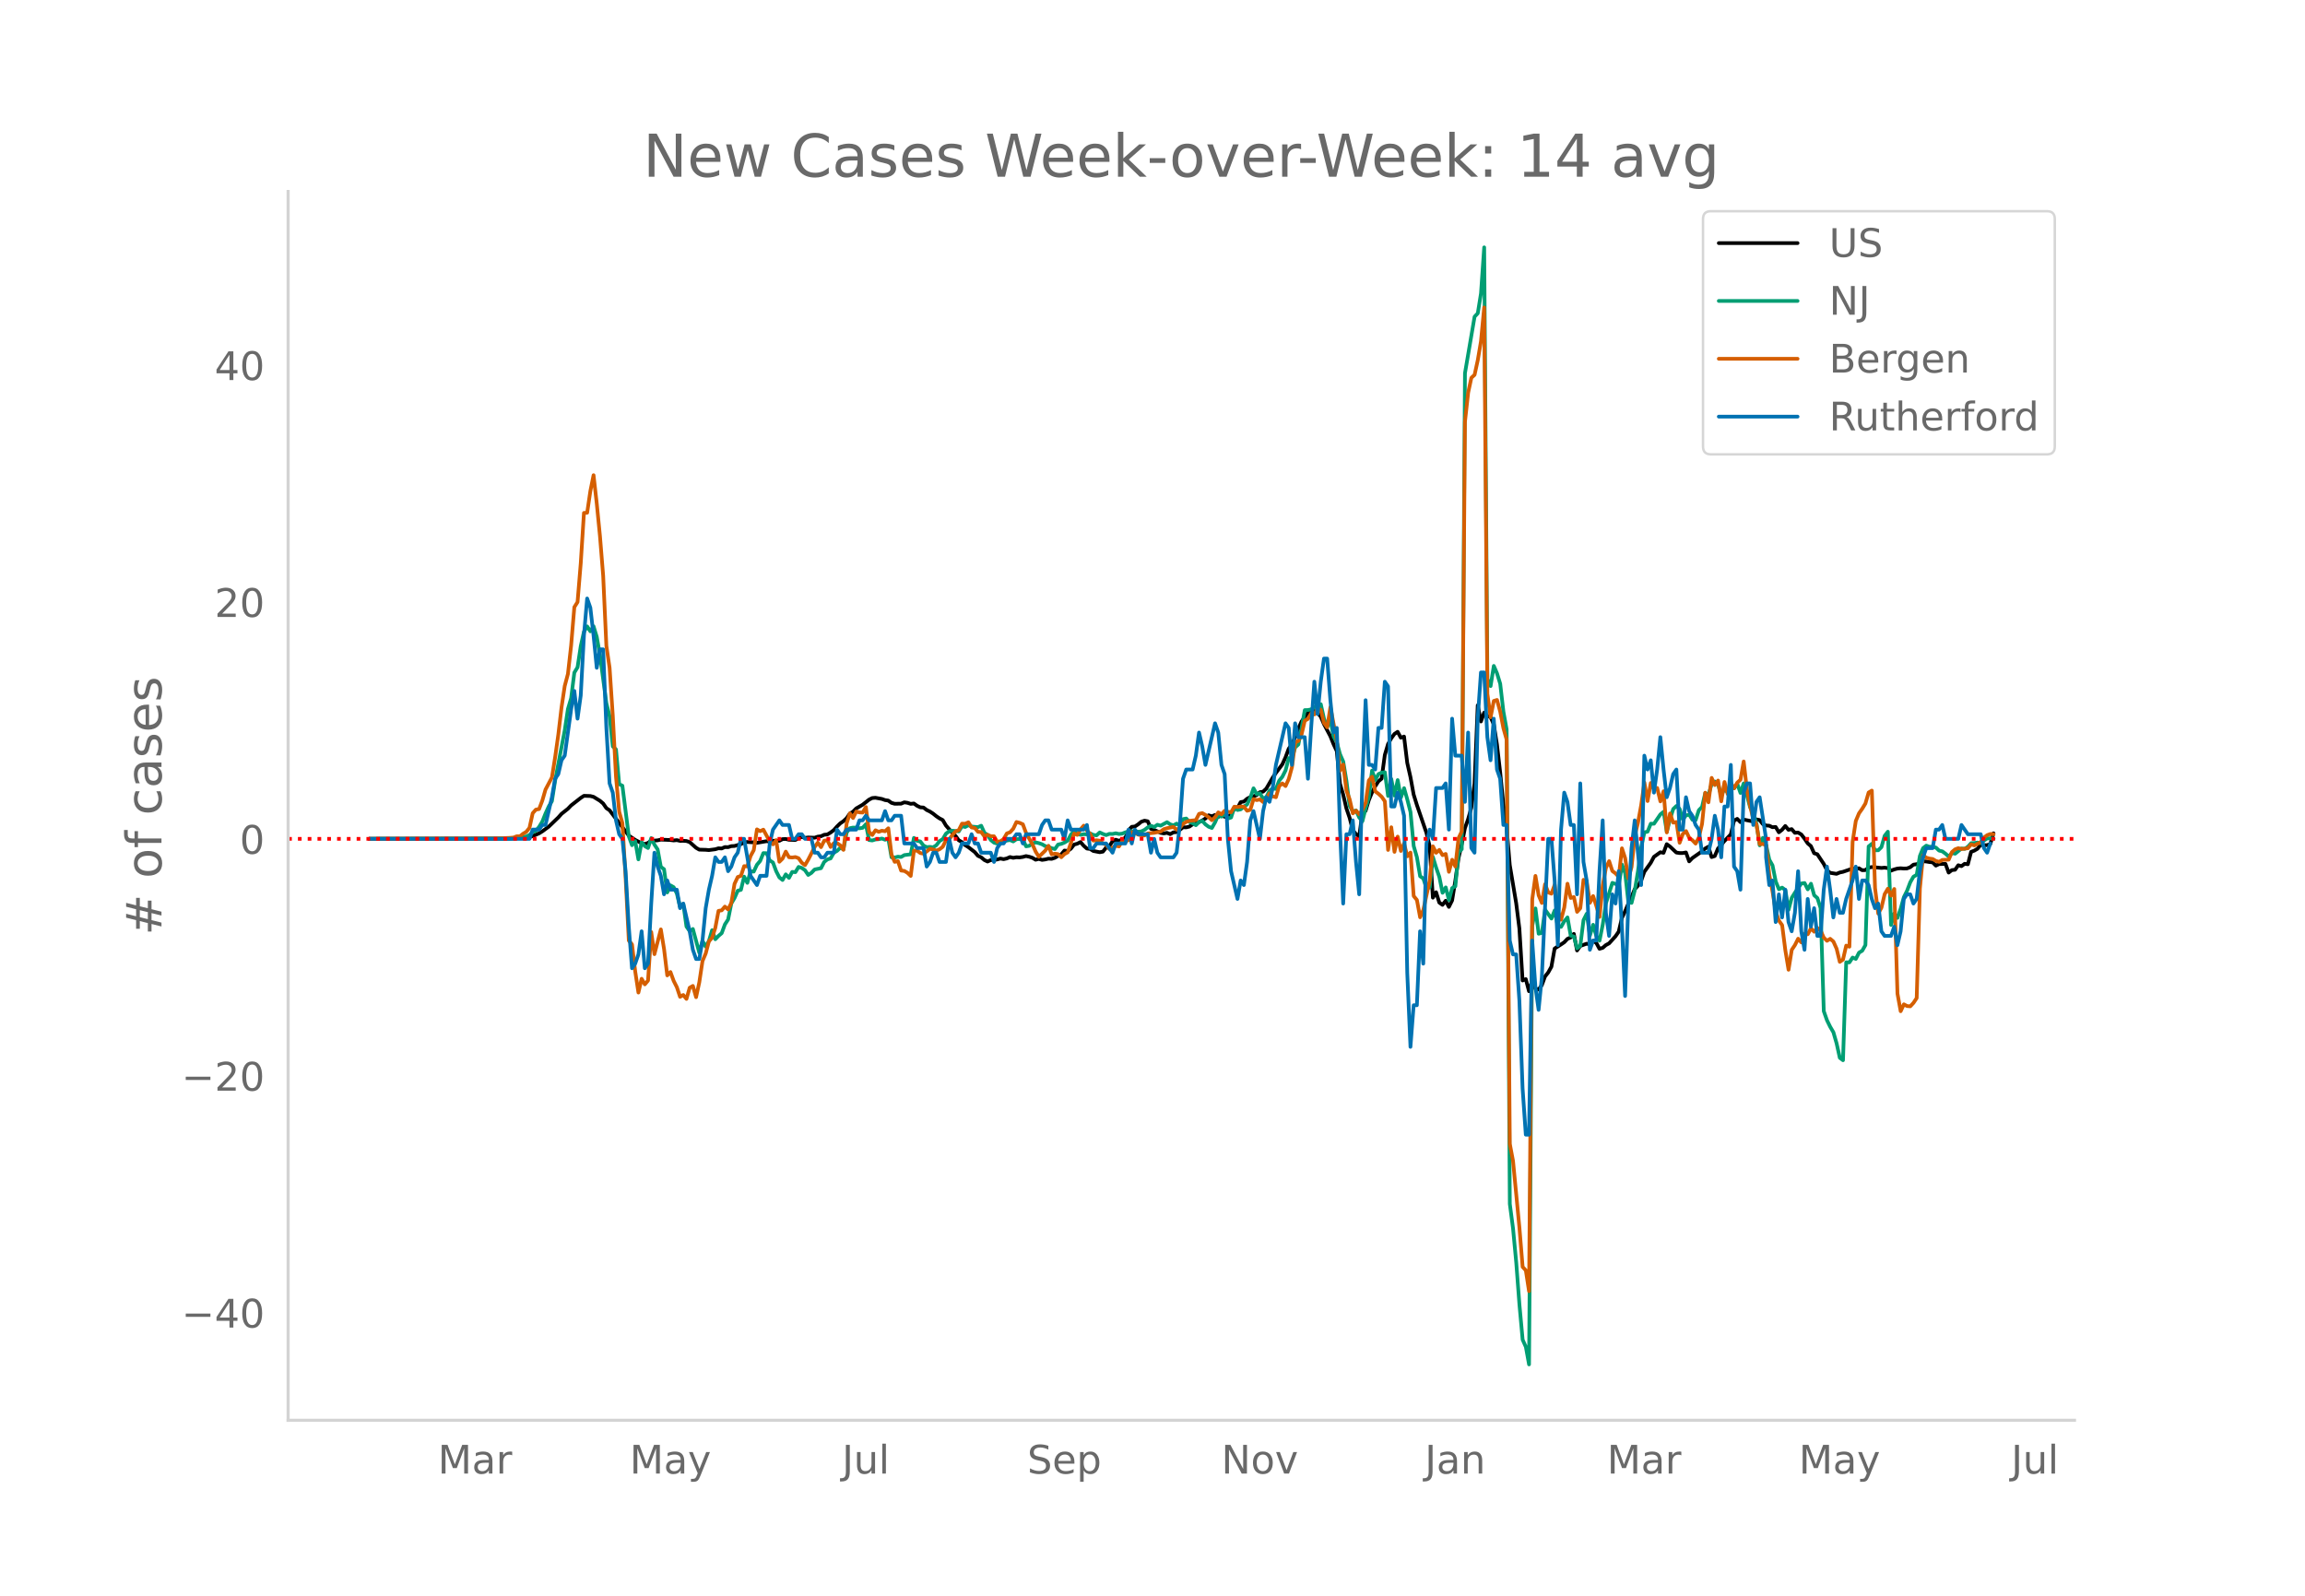 <svg height="864" viewBox="0 0 936 648" width="1248" xmlns="http://www.w3.org/2000/svg" xmlns:xlink="http://www.w3.org/1999/xlink"><defs><style>*{stroke-linecap:butt;stroke-linejoin:round}</style></defs><g id="figure_1"><path d="M0 648h936V0H0z" style="fill:#fff" id="patch_1"/><g id="axes_1"><path d="M117 576.72h725.4V77.76H117z" style="fill:none" id="patch_2"/><path clip-path="url(#p50972ffd96)" d="m149.973 340.626 55.93-.113 6.503-.276 1.301-.116 1.3-.228 1.301-.374 2.602-1.121 1.3-.81 2.602-1.898 3.902-3.75 1.3-1.465 2.602-2.065 1.3-1.355 3.903-3.046 1.3-.857 2.602.086 1.3.335 2.602 1.599 1.3 1.105 1.301 1.876 1.301.885 7.804 10.268 2.602 1.75 2.601 1.372 1.3.295 1.302-.427 1.3-.983 1.301.014 1.3-.1 1.301-.291 3.902.17 1.301.17 1.3-.128 1.302.3 1.3-.025 1.301.089 1.3.423 2.602 2.32 1.3.756 2.602.073 1.3.113 2.602-.341 1.301-.39 1.3.074 1.301-.57 1.301.04 1.3-.416 1.301-.068 2.602-.743 1.3-.716 1.301-.169 2.602.172 1.3.178 3.902-.67 1.301.147 1.3-.337 2.602.037 1.3-.69 1.302-.054 1.3.317 2.602.091 1.3-.752 1.301-.504 1.3.415 1.302-.176 2.6.102 1.302-.438 1.3-.164 1.301-.602 1.3-.123 1.301-.793 1.301-.97 1.3-1.47 1.302-1.272 1.3-.887 1.3-1.207 1.302-1.874 1.3-.78 1.301-1.32 2.601-1.505 2.602-2.063 1.3-.658 1.301-.106 2.602.473 1.3.469 1.301.194 1.3.92 1.301.378 2.602-.037 1.3-.546 1.301.19 1.3.428 1.302-.147 1.3.934 1.301.626 1.3.083 1.301.994 1.301.63 1.3.846 1.302 1.048 1.3.887 1.3.668 1.302 2.209 2.601 2.997 1.3 1.24 1.301 1.764 1.301.747 1.3 1.222 1.301.826 2.602 2.016 1.3 1.514 1.301.602 1.301 1.102 1.3.62 1.301-.602 1.301-.041 1.3-.207 1.301-.367 1.301.25 1.3-.288 1.302-.57 1.3.305 1.301-.214 1.3.058 1.301-.188 1.301-.356 1.3.264 1.301.432 1.301.784 1.3-.334 1.302.404 1.3-.184 1.301-.317 1.3.082 1.301-.427 1.301-.78 1.3-.599 1.301-1.569 1.301.168 1.3-.922 1.302-1.674 1.3-.352 1.301-.667 1.3 1.487 1.301 1.157 1.301.149 1.3.828 2.602.503 1.3-.235 1.302-1.637 1.3-.567 1.301-1.969 1.3-.676 1.301.441 1.301-.53 1.3-.674 1.301-3.076 1.301-1.39 1.3-.146 1.302-.86 1.3-1.072 1.301-.422 1.3.251 1.301 3.068 1.301.416 2.601 1.2 1.301.243 1.3-.249 1.302.55 1.3-.732 1.301-.104 1.3-.908 1.301-1.054 1.301.032 1.3-.312 1.301-.919 1.301-.334 2.602-1.21 1.3-.811 1.3-1.309 1.302.416 1.3-.559 1.301.799 1.3-.737 1.301.689 1.301.02 1.3-.99 1.302-2.298 1.3-.22 1.3-2.47 1.302-.236 1.3-1.132 1.301-.687 1.3-.32 1.301-.474 1.301-1.19 1.3-.206 1.302-1.238 2.6-4.47 1.302-1.898 2.601-3.484 1.3-2.851 1.301-3.51 1.301-1.797 1.3-2.803 1.302-3.57 1.3-2.875 2.602-3.562 2.601-.738 1.3.713 1.301 1.631 1.301 3.017 2.602 4.918 1.3 3.256 1.3 2.774 1.302 13.273 1.3 4.365 1.301 5.613 1.3 3.815 1.301 5.035 1.301 1.623 1.3.923 1.302-9.511 1.3-.854 1.3-4.334 1.302-3.16 1.3-2.492 1.301-2.016 1.3-1.072 1.301-9.628 1.301-4.416 1.3-2.34 1.302-1.775 1.3-.878 1.3 2.405 1.302-.473 1.3 10.7 1.301 5.743 1.3 7.11 1.301 4.199 3.902 11.394 1.301 5.406 1.3 20.872 1.302-2.212 1.3 4.2 1.301.932 1.3-1.676 1.301 2.502 1.301-2.614 1.3-7.918 1.301-9.25 1.301-5.653 1.3-6.51 1.302-3.713 1.3-4.613 1.301-9.79 1.3-31.795 1.301 6.558 1.301-3.594 1.3 1.36 1.301.465 1.301 2.914 1.3 8.196 1.302 11.224 1.3 13.029 1.301 9.2 1.3 15.492 2.602 15.476 1.3 10.296 1.301 21.124 1.301-.567 1.3 4.913 1.302-4.287 1.3 3.276 1.301.321 1.3-1.73 1.301-3.556 1.301-1.634 1.3-2.337 1.301-7.375 2.602-1.665 1.3-.886 1.301-1.38 1.301-.568 1.3-1.454 1.301 6.731 1.301-1.827 2.601-.922 1.301.306 1.3-1.447 1.302.798 1.3 2.407 1.301-.372 1.3-1.128 1.301-.701 2.602-2.87 1.3-1.875 1.301-5.554 1.3-2.746 1.302-3.06 1.3-2.731 1.301-3.16 1.3-1.386 1.301-2.012 1.301-3.658 2.601-3.643 1.301-2.433 2.602-1.868 1.3.234 1.3-3.52 1.302.956 2.601 2.454 1.3.192 1.301-.002 1.301-.23 1.3 3.62 1.302-1.352 3.902-2.729 1.3-1.147 1.301-.737 1.3 4.214 1.301-.415 1.301-3.077 1.3-1.417 1.302-1.613 2.6-2.69 1.302-5.587 1.3-.716 1.301 1.33 1.3-1.047 3.903.805 1.3-.869 1.301.26 1.3 1.655 1.302.564 1.3.092 1.301.592 1.3-.087 1.301 2.165 1.301-1.032 1.3-1.53 1.302 1.553 1.3-.281 1.3 1.499 1.302-.117 1.3.787 1.301 1.679 1.3 1.927 1.301 1.121 1.301 2.885 1.3.422 2.602 3.897 1.3 2.563 1.302 1.082 2.601.413 1.3-.542 1.301-.274 3.903-1.34 1.3.254 1.3-.37 1.302.804 1.3-.053 1.301-.999 1.3-.234 2.602.226 1.3.13 1.301-.114 1.301.174 1.3 1.042 1.302-.496 1.3-.357 1.301-.112 1.3.099 1.301-.038 1.301-.497 1.3-1.026 1.301-.197 1.301-.4 1.3-.775 1.302.085 1.3.227 1.301.114 1.3 1.331 1.301-.625 2.602-.077 1.3 3.53 1.301-1.01 1.3-.133 1.302-1.83 1.3.36 1.301-.965 1.3.197 1.301-5.038 1.301-.487 1.3-.77 1.301-1.645 1.301.217 1.3-.031 1.302-.483 1.3-4.339h0" style="fill:none;stroke:#000;stroke-linecap:round;stroke-width:1.5" id="line2d_1"/><path clip-path="url(#p50972ffd96)" d="m149.973 340.624 57.23-.104 3.903-.251 2.601-.623 1.3-.58 1.301-1.165 1.301-.533 1.3-1.605 1.301-2.14 1.301-3.275 1.3-2.843 1.302-2.17 1.3-8.358 3.902-20.368 1.301-8.69 1.3-4.414 1.301-10.37 1.301-2.161 1.3-8.571 1.302-5.86 1.3-2.181 1.301 2 1.3-2.04 1.301 4.279 1.301 7.391 2.601 19.56 1.301 5.283 1.3 12.264 1.302 1.219 1.3 14.105 1.301.635 2.601 20.526 1.301 3.624 1.3-1.686 1.301 7.445 1.301-7 1.3 1.616 1.302.77 1.3-4.023 1.301 2.646 1.3 1.95 1.301 7.066 1.301.986 1.3 9.41 1.301-2.87 1.301.735 1.3 2.592 1.302 5.4 1.3-1.22 1.301 9.218 1.3 1.856 1.301-.866 2.602 9.607 1.3-4.807 1.301 2.37 1.3-2.281 1.302-4.39 1.3 3.67 1.301-1.365 1.3-1.106 1.301-3.547 1.301-2.011 1.3-6.498 1.301-2.212 1.301-2.96 1.3-.374 1.302-5.357 1.3 2.533 1.3-4.734 1.302.162 1.3-2.765 1.301-1.547 1.3-3.195 1.301.043 1.301 2.927 1.3.855 1.302 3.52 1.3 2.53 1.3 1.04 1.302-2.29 1.3 1.435 1.301-2.425 1.3.1 1.301-2.123 1.301.41 1.3.928 1.302 1.915 1.3-.843 1.3-1.37 2.602-.53 1.301-2.548 1.3-1.021 1.301-.402 1.301-2.313 1.3-.74 1.302-1.252 1.3.564 1.3-6.753 1.302-1.767 1.3-.26 1.301.016 1.3.279 1.301-.202 1.301-1.454 1.3 6.428 1.302.167 1.3-.406 1.3-.109 1.302-.263 1.3.48 1.301-.426 1.3 7.554 1.301.105 1.301-.345 1.3.12 1.302-.766 2.6-.328 1.302-6.653 1.3 1.184 1.301.27 1.3 1.664 1.301.63 1.301-.108 1.3.178 1.302-.844 1.3-1.686 1.3-.812 1.302-2.19 1.3-.982 1.301-.247 2.601.298 1.301-2.089 1.3.294 1.301-.72 1.301.546 2.602.244 1.3-.585 1.301 2.855 1.3.97 1.301 1.985 1.301 1.064 1.3.394 1.301-.089 1.301-1.238 1.3.085 1.302-.208 1.3.568 1.301-.924 1.3-.054 1.301.15 1.301 2.808 1.3-.193 1.301-.975 1.301-.433 1.3.314 1.302.452 1.3.762 1.301.29 1.3.55 1.301.347 1.301-1.833 1.3-.27 1.301-.546 1.301-.781 1.3-2.425 1.302-1.435 1.3 1.063 1.301.445 1.3-.27 1.301.092 1.301-.402 1.3.623 1.301.166 1.301-1.176 1.3.607 1.302.472 1.3-.506 1.301.042 1.3-.286 1.301.302 1.301-.14 1.3-.526 1.301-.29 1.301-.166 1.3.012 1.302.197 1.3-.14 1.301-.638 1.3-1.001 1.301-.639 1.301.5 1.3-.925 1.301.367 2.602-1.407 1.3.881 1.301.41 1.301-.707 1.3.839 1.301-2.665 1.301-.248 1.3 1.44 1.301.463 1.301.809 1.3-1.273 1.302-.503 1.3 1.459 1.3.955 1.302.491 1.3-2.305 1.301-2.982 1.3.669 1.301-1.122 1.301 1.907 1.3-.425 1.302-4.092 1.3 1.048 1.3-.255 1.302-1.16 1.3-.813 1.301-2.765 1.3-3.814 1.301 2.382 1.301-.348 1.3 2.209 1.302-.685 1.3-2.638 1.3-.854 1.302.193 1.3-3.342 1.301-1.609 1.3-2.576 1.301-5.005 1.301.07 1.3-4.417 1.302-1.18 1.3-6.563 1.3-7.391 1.302-.035 1.3-.279 1.301-.835 1.3-1.075 1.301-.17 1.301 5.89 1.3 3.249 1.302-2.6 1.3 6.591 1.3 2.387 1.302 4.792 1.3 2.967 1.301 7.805 1.3 10.265 1.301 2.135 1.301-.317 1.3 2.881 1.302 1.431 1.3-5.179 1.3-4.664 1.302-10.68 1.3 3.826 1.301-2.402 1.3-.6 1.301-.139 1.301 9.6 1.3-6.896 1.302 6.757 1.3-6.289 1.3 7.12 1.302-3.844 1.3 4.583 1.301 5.114 1.3 13.811 1.301 4.526 1.301 7.735 1.3.901 1.301 4.07 1.301-.473 1.3-12.288 1.302 4.286 1.3 3.786 1.301 6.429 1.3-2.182 1.301 5.14 1.301-4.861 1.3-.754 1.301-13.774 1.301-1.272 1.3-193.292 3.903-22.936 1.3-1.376 1.301-8.092 1.301-18.685 1.3 175.318 1.301 2.831 1.301-8.188 1.3 3.013 1.302 4.243 1.3 11.31 1.301 7.194 1.3 192.738 1.301 9.925 1.301 13.82 1.3 17.122 1.301 14.253 1.301 2.904 1.3 7.117 1.302-178.091 1.3-7.067 1.301 10.27 1.3-.33 1.301-9.445 2.602 3.62 1.3-3.31 1.301 6.447 1.3.232 1.302-2.27 1.3-1.574 1.301 7.399 1.3.356 1.301 4.811 1.301-1.075 1.3-10.397 1.301-2.587 1.301 8.826 1.3-4.336 1.302 4.564 1.3 1.888 1.301-6.506 1.3-8.656 2.602-8.312 1.3.445 1.301.7 1.301-8.56 1.3 3.49 1.302 11.796 1.3.263 1.301-5.101 1.3-7.775 1.301-9.758 1.301-6.01 1.3-.29 1.301-3.226 1.301.008 2.602-3.795 1.3-1.032 1.3 8.099 1.302-5.075 1.3-4.158 1.301-1.245 1.3 1.18 1.301 4.3 1.301-1.667 1.3-.297 1.302 2.088 1.3.14 1.3-4.023 1.302-1.342 1.3-5.628 1.301.782 1.3-4.502 1.301-.964 1.301 1.16 1.3 4.445 1.302-2.665 1.3 1.5 1.3-1.844 1.302.174 1.3-1.853 1.301 3.733 1.3-3.891 2.602 9.704 1.3 2.444 1.302 4.328 1.3 8.691 1.3-3.052 1.302 2.894 1.3 5.967 1.301 2.333 1.3 6.501 1.301 3.191 1.301-.665 1.3.967 1.302 8.037 1.3-4.865 1.3-2.104 2.602-3.725 1.301-.178 1.3 2.557 1.301-2.275 1.301 4.684 1.3 1.133 1.302 4.027 1.3 41.9 1.3 3.7 1.302 2.654 1.3 2.212 1.301 4.506 1.3 5.868 1.301.998 1.301-39.765 1.3.02 1.302-1.958 1.3.553 1.3-2.54 1.302-.774 1.3-2.305 1.301-40.059 1.3-1.052 1.301 2.626 1.301-.004 1.3-1.288 1.301-4.602 1.301-1.648 1.3 37.873 1.302-4.656 1.3 1.779 1.301-3.729 1.3-4.715 1.301-2.595 1.301-3.446 1.3-2.263 1.301-.723 1.301-7.712 1.3-3.164 1.302-.998 1.3.46 1.301-.058 1.3.39 1.301 1.22 1.301.309 1.3.951 1.301 1.168 1.301-1.435 1.3.267 2.602-2.127 1.301.155 1.3-.882 1.301-1.42 1.301-.054 1.3-.205 1.301.279 1.301-1.103 1.3-.855 1.302-.034 1.3.135h0" style="fill:none;stroke:#009e73;stroke-linecap:round;stroke-width:1.5" id="line2d_2"/><path clip-path="url(#p50972ffd96)" d="m149.973 340.624 50.727-.11 6.503-.295 1.301-.11 1.3-.516h1.302l1.3-1.032 1.301-.774 1.3-1.622 1.301-5.933 1.301-1.474 1.3-.221 1.301-3.427 1.301-4.496 2.602-4.902 1.3-8.18 1.301-9.25 1.3-11.02 1.301-8.696 1.301-4.902 1.3-11.571 1.301-15.552 1.301-2.063 1.3-15.736 1.302-20.453 1.3-.074 1.301-8.807 1.3-6.45 1.301 11.535 1.301 13.23 1.3 16.067 1.301 28.487 1.301 8.881 1.3 19.458 1.302 24.765 1.3 14.225 1.301 4.643 1.3 22.074 1.301 25.612 1.301 1.548 1.3 10.982 1.301 8.587 1.301-5.602 1.3 2.285 1.302-1.548 1.3-19.716 1.301 8.992 2.601-10.06 1.301 7.96 1.3 10.724 1.301-1.364 1.301 3.575 1.3 2.58 1.302 3.906 1.3-.737 1.301 1.584 1.3-4.532 1.301-.738 1.301 4.57 1.3-6.007 1.301-8.66 1.301-3.059 1.3-4.938 1.302-1.474 1.3-4.017 1.301-6.891 1.3-.221 1.301-1.511 1.301 1.142 1.3-2.653 1.301-7.739 1.301-2.764 1.3-.479 1.302-3.943 1.3.11 1.3-4.2 1.302-2.396 1.3-8.44 1.301.738 1.3-.627 2.602 4.828 1.3 1.142 1.302-1.695 1.3 8.771 1.3-1.29 1.302-2.837 1.3 2.284 1.301.11 1.3-.183 1.301.479 1.301 1.842 1.3.958 1.302-2.21 2.6-5.123 1.302-1.806 1.3 1.843 1.301-2.654 1.3-.147 1.301 2.727 1.301-1.548 1.3-.037 1.302.922 1.3 1.842 1.3-10.76 1.302-4.054 1.3 1.88 1.301-2.654 1.3.368 1.301.074 1.301-2.248 1.3 10.135 1.302 1.216 1.3-1.917 1.3.627 1.302-.442 1.3.22 1.301-1.215 1.3 10.65 1.301 2.985 1.301-.295 1.3 3.833 1.302.147 1.3.774 1.3 1.253 1.302-10.282 1.3.037 1.301.958 1.3.258 1.301-.921 1.301-1.069 1.3.295 1.302.442 1.3-.553 1.3-.995 1.302-2.653 1.3-.368 1.301-1.77 1.3-1.473 1.301-.516 1.301-2.617 1.3.037 1.301-.59 1.301 2.1 1.3.222 1.302 1.548 1.3.074 1.301 1.768 1.3-.663 1.301.627h1.301l1.3 2.248 1.301-.222 1.301-.884 1.3-2.285 1.302-.479 1.3-1.437 1.301-2.727 1.3.331 1.301.59 1.301 3.538 2.601 4.606 1.301 2.985 1.3 2.064 2.602-2.506 1.301-1.953 1.3 3.464 1.301-.258 1.301.184 1.3 1.253 1.301-1.29 1.301-.7 2.602-7.628 1.3.553 1.301-2.248 1.3-1.511 1.301 1.99 1.301 1.327 1.3 2.763 1.301-.147 1.301.184 1.3 1.069 1.302.59 1.3 1.695 1.301-.553 1.3-.737 1.301.258 1.301-2.174 1.3.147 1.301-.553 1.301-3.206 1.3.332 1.302.663 1.3.295 1.301.037 1.3-.81 2.602-.259 2.601-.516 1.301-.958 1.3-.405 2.602-.516 1.301 1.142 1.3-.774 1.301-1.584 1.301-.848 1.3-.405 2.602-.295 1.3-2.543 1.302-.295 1.3.737 1.3.922 1.302 1.216 1.3-1.253 1.301-1.917 1.3.774 1.301-1.437 1.301.442 1.3.185 1.302-2.285 1.3.147 1.3-.22 1.302.073 1.3 1.658 1.301-.368 1.3-4.386 1.301.442 1.301-.294 1.3 1.068 1.302-1.105 1.3-2.432 1.3 1.253 1.302.331 1.3-4.496 1.301-1.105 1.3 1.068 1.301-2.91 1.301-4.755 1.3-10.024 1.302-.663 1.3-2.616 1.3-5.565 1.302-.737 1.3-2.285 1.301.48 1.3-2.433 1.301.553 1.301 5.343 1.3 1.77 1.302-8.219 2.6 13.71 1.302 12.123 1.3-2.506 1.301 10.54 1.3 3.538 1.301 5.749 1.301-1.106 1.3 1.511 1.302-1.842 1.3-2.875 1.3-9.065 1.302-1.511 1.3 5.97 1.301.958 1.3 1.216 1.301 1.843 1.301 19.752 1.3-9.213 1.302 9.987 1.3-6.191 1.3 5.823 1.302-3.022 1.3 5.196 1.301-1.511 1.3 17.652 1.301 1.585 1.301 7.038 1.3-2.985 2.602-12.05 1.3-13.783 1.302 2.617 1.3-1.18 1.301 2.138 1.3-.48 1.301 7.26 1.301-4.9 1.3 2.763 1.301-11.535 1.301-2.763 1.3-166.313 1.302-11.83 1.3-6.044 1.301-1.179 1.3-5.97 1.301-7.665 1.301-13.746 1.3 156.916 1.301 9.508 1.301-6.634 1.3-.405 1.302 4.754 1.3 6.707 1.301 4.606 1.3 164.213 1.301 6.891 2.602 27.123 1.3 15.92 1.301 1.437 1.3 8.44 1.302-159.164 1.3-9.471 1.301 7.886 1.3 3.096 1.301-7.629 1.301 3.354 1.3.516 1.301-3.612 1.301 10.65 1.3 3.538 1.302-4.975 1.3-9.655 1.301 5.786 1.3-.369 1.301 6.007 1.301-1.474 1.3-11.534 1.301.59 1.301 8.733 1.3-2.727 1.302 4.017 1.3 4.459 1.301-12.825 1.3-7.112 1.301-2.727 1.301 4.017 1.3.958 1.301 1.437 1.301-11.608 1.3 3.98 1.302 8.292 1.3-4.68 1.301-12.604 1.3-5.38 1.301-7.113 1.301-9.213 1.3 7.518 1.301-7.334 1.301 2.506 1.3-.479 1.302 5.454 1.3-4.127 1.3 16.73 1.302-7.701 1.3 3.722 1.301-.258 1.3 8.439 1.301-3.575 1.301-1.179 1.3 2.727 1.302.995 1.3 1.364 1.3-2.47 1.302-5.527 1.3-12.677 1.301 3.906 1.3-9.913 1.301 2.911 1.301-1.843 1.3 8.44 1.302-7.85 1.3 4.901 1.3-4.496 1.302 2.138 1.3-2.285 1.301-1.18 1.3-7.406 1.301 11.313 1.301 6.78 1.3 5.344 1.302 2.248 1.3 7.924 1.3-.111 1.302.553 1.3 12.05 1.301 6.707 1.3 8.108 1.301 3.722 1.301 1.842 1.3 10.172 1.302 7.923 1.3-8.07 1.3-1.954 1.302-2.58 1.3 1.511 1.301-3.5 1.3.184 1.301-2.396 1.301 1.364 1.3-1.548 1.302 1.069 1.3 2.874 1.3 1.29 1.302-.81 1.3 1.105 1.301 2.911 1.3 5.344 1.301-.922 1.301-5.675 1.3.442 1.302-42.6 1.3-8.476 1.3-3.096 1.302-1.843 1.3-2.137 1.301-4.46 1.3-.773 1.301 39.579 1.301 10.355 1.3-2.395 1.301-5.49 1.301-2.212 1.3 2.838 1.302-2.727 1.3 42.49 1.301 7.15 1.3-2.802 1.301.7 1.301.111 1.3-1.4 1.301-1.953 1.301-44.554 1.3-13.451 1.302.995 1.3.368 1.301.184 1.3.774 1.301.369 1.301-.774 2.601-.11 1.301-3.096 1.3-1.106 1.302-.479 1.3.369 2.602-.332 1.3-1.585 1.301.443 2.601-1.364 1.301-1.843 1.3-.958 1.302-.479 1.3.11h0" style="fill:none;stroke:#d55e00;stroke-linecap:round;stroke-width:1.5" id="line2d_3"/><path clip-path="url(#p50972ffd96)" d="M149.973 340.624h65.035l1.3-3.753h2.602l1.3-1.877h1.301l2.602-11.262 1.3-7.508 1.301-1.877 1.3-5.63 1.301-1.877 2.602-18.77 1.3-7.507 1.301 11.261 1.3-9.385 1.302-24.4 1.3-15.015 1.301 3.754 1.3 11.261 1.301 13.139 1.301-7.508h1.3l1.301 31.908 1.301 22.523 1.3 3.754 1.302 11.262 1.3 5.63 1.301 1.877 1.3 13.139 1.301 22.523 1.301 16.893 1.3-1.877 1.301-3.754 1.301-9.385 1.3 15.016 1.302-1.877 1.3-24.4 1.301-20.647 1.3 5.631 1.301 3.754 1.301 7.508 1.3-5.631 1.301 3.754h2.602l1.3 7.507 1.301-1.877 2.602 11.262 1.3 7.508 1.301 3.754h1.3l1.301-7.508 1.301-13.139 1.3-7.507 1.302-5.631 1.3-7.508 1.301 1.877h1.3l1.301-1.877 1.301 5.63 1.3-1.876 1.301-3.754 1.301-1.877 1.3-5.63h1.302l2.6 15.015 2.602 3.754 1.301-3.754h2.601l1.301-13.139 1.3-5.63 2.602-3.754 1.3 1.877h2.602l1.301 5.63h1.3l1.301-1.877h1.301l1.3 1.877h2.602l1.3 5.631h1.302l1.3 1.877h1.301l1.3-1.877h2.602l1.3-9.384 1.302 1.876h1.3l1.3-1.876h3.903l1.3-3.754h1.301l1.301-1.877 1.3 1.877h5.204l1.3-3.754 1.301 3.754h1.3l1.301-1.877h2.602l1.3 11.261h3.903l1.3 1.877h2.602l1.3 7.508 1.301-1.877 1.3-3.754h1.302l1.3 3.754h2.602l1.3-9.385 1.301 5.631 1.3 1.877 1.301-1.877 1.301-3.754h2.601l1.301-3.754 1.3 3.754h1.302l1.3 3.754h3.902l1.301 3.754 1.3-5.63 1.301-1.878h1.301l1.3-1.877h2.602l1.301-1.877h1.3l1.301 3.754 1.301-3.754h5.203l1.3-3.753 1.301-1.877h1.301l1.3 3.754h3.903l1.3 3.753 1.301-7.507 1.3 3.754h5.204l1.3-1.877 1.301 9.384h1.3l1.301-1.877h3.903l2.601 3.754 1.3-3.754h3.903l1.3-5.63 1.301 5.63 1.3-5.63 1.302 1.876h3.902l1.3 7.508 1.301-5.63 1.3 5.63 1.301 1.877h5.203l1.301-1.877 1.3-11.261 1.301-18.77 1.301-3.754h2.601l1.301-5.63 1.3-9.385 1.302 5.63 1.3 7.508 3.902-16.892 1.301 3.754 1.3 13.138 1.301 3.754 1.301 26.277 1.3 13.139 2.602 11.262 1.3-7.508 1.302 1.877 1.3-9.385 1.301-16.892 1.3-3.754 2.602 11.261 1.3-11.261 1.302-5.631 1.3 1.877 1.3-5.63 1.302-9.386 3.902-16.892 1.3 1.877 1.301 15.015 1.3-16.892 1.302 5.63h2.6l1.302 16.893 1.3-20.646 1.301-18.77 1.3 13.14 1.301-13.14 1.301-9.384h1.3l1.302 16.892 1.3 13.139 1.3-1.877 1.302 41.293 1.3 30.03 1.301-28.154h1.3l1.301-5.63 1.301 16.892 1.3 13.139 1.302-46.924 1.3-31.908 1.3 26.277h1.302l1.3 1.877 1.301-16.892h1.3l1.301-18.77 1.301 1.878 1.3 48.8h1.302l1.3-5.63 1.3 3.753 1.302 5.63 1.3 63.816 1.301 30.031 1.3-16.892h1.301l1.301-30.03 1.3 13.138 1.301-48.8 1.301-5.631 1.3 3.753 1.302-20.646h2.601l1.3-1.877 1.301 18.77 1.301-45.047 1.3 15.016h2.602l1.3 18.769 1.302-28.154 1.3 46.923 1.301 1.877 1.3-54.43 1.301-18.77h1.301l1.3 26.277 1.301 9.385 1.301-16.893 1.3 20.646 1.302 3.754 1.3 18.77h1.301l1.3 46.923 1.301 5.63h1.301l1.3 18.77 1.301 35.662 1.301 18.77h1.3l1.302-78.832 1.3 18.77 1.301 9.384 1.3-13.139 2.602-56.308h1.3l1.301 16.893 1.301 26.277 1.3-46.923 1.302-15.016 1.3 3.754 1.301 9.385h1.3l1.301 28.154 1.301-45.047 1.3 31.908 1.301 7.508 1.301 28.154 1.3-3.754h1.302l1.3-28.154 1.301-20.646 1.3 37.538 1.301 9.385 1.301-16.892 1.3 3.753 1.301-13.138 1.301 22.523 1.3 28.154 1.302-37.539 1.3-22.523 1.301-11.261 2.601 26.277 1.301-52.554 1.3 5.63 1.301-3.753 1.301 13.138 1.3-9.385 1.302-13.138 1.3 13.138 1.3 11.262 1.302-3.754 1.3-5.63 1.301-1.878 1.3 24.4h1.301l1.301-13.138 1.3 5.63 1.302 1.878 1.3 3.754 1.3 1.877 1.302 9.384h2.601l1.3-5.63 1.301-9.385 1.301 5.63 1.3 11.262 1.302-20.646h1.3l1.3-16.893 1.302 41.293 1.3 1.877 1.301 7.508 1.3-39.416 1.301-3.754h1.301l1.3 16.893 1.302-9.385 1.3-1.877 2.602 16.892v7.508l1.3 11.262 1.301-1.877 1.3 16.892 1.301-11.261 1.301 9.384 1.3-11.261 1.302 13.138 1.3 3.754 1.3-7.508 1.302-16.892 1.3 24.4 1.301 7.508 1.3-20.646 1.301 11.261 1.301-7.508 1.3 11.262h1.302l1.3-18.77 1.3-9.384 1.302 9.385 1.3 11.261 1.301-7.507 1.3 5.63h1.301l1.301-5.63 2.602-7.508 1.3-5.631 1.3 13.139 1.302-7.508h1.3l1.301 1.877 1.3 5.63 1.301 3.754 1.301-1.877 1.3 11.262 1.301 1.877h2.602l1.3-3.754 1.301 7.508 1.301-5.63 1.3-13.14 1.301-1.876h1.301l1.3 3.753 1.301-1.876 1.301-11.262 1.3-5.63 1.302-3.755h2.601l1.3-7.507h1.301l1.301-1.877 1.3 5.63h5.204l1.3-5.63 2.602 3.753h5.202l1.301 5.631 1.3 1.877 1.302-3.754h0" style="fill:none;stroke:#0072b2;stroke-linecap:round;stroke-width:1.5" id="line2d_4"/><path clip-path="url(#p50972ffd96)" d="M117 340.624h725.4" style="fill:none;stroke:red;stroke-dasharray:1.5,2.475;stroke-dashoffset:0;stroke-width:1.5" id="line2d_5"/><path d="M117 576.72V77.76" style="fill:none;stroke:#d3d3d3;stroke-linecap:square;stroke-linejoin:miter;stroke-width:1.25" id="patch_3"/><path d="M117 576.72h725.4" style="fill:none;stroke:#d3d3d3;stroke-linecap:square;stroke-linejoin:miter;stroke-width:1.25" id="patch_4"/><g id="matplotlib.axis_1"><g id="xtick_1"><g style="fill:#696969" transform="matrix(.16 0 0 -.16 177.802 598.378)" id="text_1"><defs><path d="M9.813 72.906h14.703l18.593-49.61 18.703 49.61h14.704V0H66.89v64.016l-18.797-50h-9.907l-18.796 50V0H9.813z" id="DejaVuSans-77"/><path d="M34.281 27.484q-10.89 0-15.093-2.484-4.204-2.484-4.204-8.5 0-4.781 3.157-7.594 3.156-2.797 8.562-2.797 7.485 0 12 5.297 4.516 5.297 4.516 14.078v2zm17.922 3.72V0H43.22v8.297Q40.14 3.328 35.547.953q-4.594-2.375-11.234-2.375-8.391 0-13.36 4.719Q6 8.016 6 15.922q0 9.219 6.172 13.906 6.187 4.688 18.437 4.688h12.61v.89q0 6.203-4.078 9.594-4.078 3.39-11.453 3.39-4.688 0-9.141-1.124-4.438-1.125-8.531-3.375v8.312q4.921 1.906 9.562 2.844 4.64.953 9.031.953 11.875 0 17.735-6.156 5.86-6.14 5.86-18.64z" id="DejaVuSans-97"/><path d="M41.11 46.297q-1.516.875-3.297 1.281Q36.03 48 33.89 48q-7.625 0-11.703-4.953-4.079-4.953-4.079-14.234V0H9.08v54.688h9.03v-8.5q2.844 4.984 7.375 7.39Q30.031 56 36.531 56q.922 0 2.047-.125 1.125-.11 2.484-.36z" id="DejaVuSans-114"/></defs><use xlink:href="#DejaVuSans-77"/><use x="86.279" xlink:href="#DejaVuSans-97"/><use x="147.559" xlink:href="#DejaVuSans-114"/></g></g><g id="xtick_2"><g style="fill:#696969" transform="matrix(.16 0 0 -.16 255.698 598.378)" id="text_2"><defs><path d="M32.172-5.078q-3.797-9.766-7.422-12.735-3.61-2.984-9.656-2.984H7.906v7.516h5.282q3.703 0 5.75 1.765Q21-9.766 23.483-3.219l1.61 4.094-22.11 53.813H12.5l17.094-42.766 17.093 42.766h9.516z" id="DejaVuSans-121"/></defs><use xlink:href="#DejaVuSans-77"/><use x="86.279" xlink:href="#DejaVuSans-97"/><use x="147.559" xlink:href="#DejaVuSans-121"/></g></g><g id="xtick_3"><g style="fill:#696969" transform="matrix(.16 0 0 -.16 341.929 598.378)" id="text_3"><defs><path d="M9.813 72.906h9.859V5.078q0-13.187-5-19.14-5-5.954-16.094-5.954h-3.75v8.297h3.078q6.531 0 9.219 3.672Q9.813-4.39 9.813 5.078z" id="DejaVuSans-74"/><path d="M8.5 21.578v33.11h8.984V21.922q0-7.766 3.016-11.656 3.031-3.875 9.094-3.875 7.265 0 11.484 4.64 4.234 4.64 4.234 12.656v31h8.985V0h-8.984v8.406Q42.047 3.422 37.718 1q-4.313-2.422-10.032-2.422-9.421 0-14.312 5.86Q8.5 10.296 8.5 21.578zM31.11 56z" id="DejaVuSans-117"/><path d="M9.422 75.984h8.984V0H9.422z" id="DejaVuSans-108"/></defs><use xlink:href="#DejaVuSans-74"/><use x="29.492" xlink:href="#DejaVuSans-117"/><use x="92.871" xlink:href="#DejaVuSans-108"/></g></g><g id="xtick_4"><g style="fill:#696969" transform="matrix(.16 0 0 -.16 417.144 598.378)" id="text_4"><defs><path d="M53.516 70.516V60.89q-5.61 2.687-10.594 4-4.984 1.328-9.625 1.328-8.047 0-12.422-3.125t-4.375-8.89q0-4.845 2.906-7.313 2.907-2.453 11.016-3.97l5.953-1.218q11.031-2.11 16.281-7.406 5.25-5.297 5.25-14.172 0-10.61-7.11-16.078-7.093-5.469-20.812-5.469-5.172 0-11.015 1.172Q13.14.922 6.89 3.219v10.156q6-3.36 11.765-5.078 5.766-1.703 11.328-1.703 8.438 0 13.032 3.312 4.593 3.328 4.593 9.485 0 5.359-3.297 8.39-3.296 3.032-10.812 4.547L27.484 33.5q-11.03 2.188-15.968 6.875-4.922 4.688-4.922 13.047 0 9.672 6.812 15.234 6.813 5.563 18.766 5.563 5.14 0 10.453-.938 5.328-.922 10.89-2.765z" id="DejaVuSans-83"/><path d="M56.203 29.594v-4.39H14.891q.593-9.282 5.593-14.142 5-4.859 13.938-4.859 5.172 0 10.031 1.266 4.86 1.265 9.656 3.812v-8.5Q49.266.734 44.187-.344 39.11-1.422 33.892-1.422q-13.094 0-20.735 7.61-7.64 7.625-7.64 20.625 0 13.421 7.25 21.296Q20.016 56 32.328 56q11.031 0 17.453-7.11 6.422-7.093 6.422-19.296zm-8.984 2.64q-.094 7.36-4.125 11.75-4.032 4.407-10.672 4.407-7.516 0-12.031-4.25-4.516-4.25-5.203-11.97z" id="DejaVuSans-101"/><path d="M18.11 8.203v-29H9.077v75.484h9.031v-8.296q2.844 4.875 7.157 7.234Q29.594 56 35.594 56q9.968 0 16.187-7.906 6.235-7.907 6.235-20.797T51.78 6.484q-6.218-7.906-16.187-7.906-6 0-10.328 2.375-4.313 2.375-7.157 7.25zm30.578 19.094q0 9.906-4.079 15.547-4.078 5.64-11.203 5.64-7.14 0-11.218-5.64-4.079-5.64-4.079-15.547 0-9.906 4.078-15.547 4.079-5.64 11.22-5.64 7.124 0 11.202 5.64t4.078 15.547z" id="DejaVuSans-112"/></defs><use xlink:href="#DejaVuSans-83"/><use x="63.477" xlink:href="#DejaVuSans-101"/><use x="125" xlink:href="#DejaVuSans-112"/></g></g><g id="xtick_5"><g style="fill:#696969" transform="matrix(.16 0 0 -.16 495.952 598.378)" id="text_5"><defs><path d="M9.813 72.906h13.28l32.329-60.984v60.984h9.562V0h-13.28L19.39 60.984V0H9.813z" id="DejaVuSans-78"/><path d="M30.61 48.39q-7.22 0-11.422-5.64-4.204-5.64-4.204-15.453 0-9.813 4.172-15.453 4.188-5.64 11.453-5.64 7.188 0 11.375 5.655 4.203 5.672 4.203 15.438 0 9.719-4.203 15.406-4.187 5.688-11.375 5.688zm0 7.61q11.718 0 18.406-7.625 6.703-7.61 6.703-21.078 0-13.422-6.703-21.078-6.688-7.64-18.407-7.64-11.765 0-18.437 7.64-6.656 7.656-6.656 21.078 0 13.469 6.656 21.078Q18.844 56 30.609 56z" id="DejaVuSans-111"/><path d="M2.984 54.688H12.5L29.594 8.797l17.093 45.89h9.516L35.687 0H23.485z" id="DejaVuSans-118"/></defs><use xlink:href="#DejaVuSans-78"/><use x="74.805" xlink:href="#DejaVuSans-111"/><use x="135.986" xlink:href="#DejaVuSans-118"/></g></g><g id="xtick_6"><g style="fill:#696969" transform="matrix(.16 0 0 -.16 578.577 598.378)" id="text_6"><defs><path d="M54.89 33.016V0h-8.984v32.719q0 7.765-3.031 11.61-3.031 3.858-9.078 3.858-7.281 0-11.484-4.64-4.204-4.625-4.204-12.64V0H9.08v54.688h9.03v-8.5q3.235 4.937 7.594 7.374Q30.078 56 35.797 56q9.422 0 14.25-5.828 4.844-5.828 4.844-17.156z" id="DejaVuSans-110"/></defs><use xlink:href="#DejaVuSans-74"/><use x="29.492" xlink:href="#DejaVuSans-97"/><use x="90.771" xlink:href="#DejaVuSans-110"/></g></g><g id="xtick_7"><g style="fill:#696969" transform="matrix(.16 0 0 -.16 652.557 598.378)" id="text_7"><use xlink:href="#DejaVuSans-77"/><use x="86.279" xlink:href="#DejaVuSans-97"/><use x="147.559" xlink:href="#DejaVuSans-114"/></g></g><g id="xtick_8"><g style="fill:#696969" transform="matrix(.16 0 0 -.16 730.454 598.378)" id="text_8"><use xlink:href="#DejaVuSans-77"/><use x="86.279" xlink:href="#DejaVuSans-97"/><use x="147.559" xlink:href="#DejaVuSans-121"/></g></g><g id="xtick_9"><g style="fill:#696969" transform="matrix(.16 0 0 -.16 816.684 598.378)" id="text_9"><use xlink:href="#DejaVuSans-74"/><use x="29.492" xlink:href="#DejaVuSans-117"/><use x="92.871" xlink:href="#DejaVuSans-108"/></g></g></g><g id="matplotlib.axis_2"><g id="ytick_1"><g style="fill:#696969" transform="matrix(.16 0 0 -.16 73.733 539.083)" id="text_10"><defs><path d="M10.594 35.5h62.593v-8.297H10.594z" id="DejaVuSans-8722"/><path d="M37.797 64.313 12.89 25.39h24.906zm-2.594 8.593H47.61V25.391h10.407v-8.203H47.609V0h-9.812v17.188H4.89v9.515z" id="DejaVuSans-52"/><path d="M31.781 66.406q-7.61 0-11.453-7.5Q16.5 51.422 16.5 36.375q0-14.984 3.828-22.484 3.844-7.5 11.453-7.5 7.672 0 11.5 7.5 3.844 7.5 3.844 22.484 0 15.047-3.844 22.531-3.828 7.5-11.5 7.5zm0 7.813q12.266 0 18.735-9.703 6.468-9.688 6.468-28.141 0-18.406-6.468-28.11-6.47-9.687-18.735-9.687-12.25 0-18.718 9.688-6.47 9.703-6.47 28.109 0 18.453 6.47 28.14Q19.53 74.22 31.78 74.22z" id="DejaVuSans-48"/></defs><use xlink:href="#DejaVuSans-8722"/><use x="83.789" xlink:href="#DejaVuSans-52"/><use x="147.412" xlink:href="#DejaVuSans-48"/></g></g><g id="ytick_2"><g style="fill:#696969" transform="matrix(.16 0 0 -.16 73.733 442.893)" id="text_11"><defs><path d="M19.188 8.297h34.421V0H7.33v8.297q5.609 5.812 15.296 15.594 9.703 9.797 12.188 12.64 4.734 5.313 6.609 9 1.89 3.688 1.89 7.25 0 5.813-4.078 9.469-4.078 3.672-10.625 3.672-4.64 0-9.797-1.61-5.14-1.609-11-4.89v9.969Q13.767 71.78 18.938 73q5.188 1.219 9.485 1.219 11.328 0 18.062-5.672 6.735-5.656 6.735-15.125 0-4.5-1.688-8.531-1.672-4.016-6.125-9.485-1.218-1.422-7.765-8.187-6.532-6.766-18.453-18.922z" id="DejaVuSans-50"/></defs><use xlink:href="#DejaVuSans-8722"/><use x="83.789" xlink:href="#DejaVuSans-50"/><use x="147.412" xlink:href="#DejaVuSans-48"/></g></g><g id="ytick_3"><use xlink:href="#DejaVuSans-48" style="fill:#696969" transform="matrix(.16 0 0 -.16 97.32 346.703)" id="text_12"/></g><g id="ytick_4"><g style="fill:#696969" transform="matrix(.16 0 0 -.16 87.14 250.513)" id="text_13"><use xlink:href="#DejaVuSans-50"/><use x="63.623" xlink:href="#DejaVuSans-48"/></g></g><g id="ytick_5"><g style="fill:#696969" transform="matrix(.16 0 0 -.16 87.14 154.324)" id="text_14"><use xlink:href="#DejaVuSans-52"/><use x="63.623" xlink:href="#DejaVuSans-48"/></g></g><g style="fill:#696969" transform="matrix(0 -.2 -.2 0 65.573 379.813)" id="text_15"><defs><path d="M51.125 44H36.922l-4.11-16.313h14.313zm-7.328 27.781-5.078-20.265h14.265L58.11 71.78h7.813L60.89 51.516h15.234V44h-17.14l-4-16.313h15.53V20.22H53.079L48 0h-7.813l5.032 20.219H30.906L25.875 0h-7.86l5.079 20.219H7.719v7.468h17.187L29 44H13.281v7.516h17.625l4.985 20.265z" id="DejaVuSans-35"/><path d="M37.11 75.984V68.5h-8.594q-4.828 0-6.72-1.953-1.874-1.953-1.874-7.031v-4.828h14.797v-6.985H19.922V0H10.89v47.703H2.297v6.984h8.594V58.5q0 9.125 4.25 13.297 4.25 4.187 13.468 4.187z" id="DejaVuSans-102"/><path d="M48.781 52.594v-8.407q-3.812 2.11-7.64 3.157-3.828 1.047-7.735 1.047-8.75 0-13.593-5.547-4.829-5.532-4.829-15.547 0-10.016 4.829-15.563 4.843-5.53 13.593-5.53 3.907 0 7.735 1.046 3.828 1.047 7.64 3.156V2.094Q45.016.344 40.984-.531q-4.015-.89-8.562-.89-12.36 0-19.64 7.765-7.266 7.765-7.266 20.953 0 13.375 7.343 21.031Q20.22 56 33.016 56q4.14 0 8.093-.86 3.953-.843 7.672-2.546z" id="DejaVuSans-99"/><path d="M44.281 53.078v-8.5q-3.797 1.953-7.906 2.922-4.094.984-8.5.984-6.688 0-10.031-2.047-3.344-2.046-3.344-6.156 0-3.125 2.39-4.906 2.391-1.781 9.626-3.39l3.078-.688q9.562-2.047 13.593-5.781 4.032-3.735 4.032-10.422 0-7.625-6.032-12.078-6.03-4.438-16.578-4.438-4.39 0-9.156.86Q10.688.296 5.422 2v9.281q4.984-2.594 9.812-3.89 4.829-1.282 9.579-1.282 6.343 0 9.75 2.172 3.421 2.172 3.421 6.125 0 3.656-2.468 5.61-2.453 1.953-10.813 3.765l-3.125.735q-8.344 1.75-12.062 5.39-3.704 3.64-3.704 9.985 0 7.718 5.47 11.906Q16.75 56 26.811 56q4.97 0 9.36-.734 4.406-.72 8.11-2.188z" id="DejaVuSans-115"/></defs><use xlink:href="#DejaVuSans-35"/><use x="83.789" xlink:href="#DejaVuSans-32"/><use x="115.576" xlink:href="#DejaVuSans-111"/><use x="176.758" xlink:href="#DejaVuSans-102"/><use x="211.963" xlink:href="#DejaVuSans-32"/><use x="243.75" xlink:href="#DejaVuSans-99"/><use x="298.73" xlink:href="#DejaVuSans-97"/><use x="360.01" xlink:href="#DejaVuSans-115"/><use x="412.109" xlink:href="#DejaVuSans-101"/><use x="473.633" xlink:href="#DejaVuSans-115"/></g></g><g style="fill:#696969" transform="matrix(.24 0 0 -.24 261.11 71.76)" id="text_16"><defs><path d="M4.203 54.688h8.985l11.234-42.672 11.172 42.672h10.593l11.235-42.672 11.187 42.672h8.985L63.28 0H52.688L40.922 44.828 29.109 0H18.5z" id="DejaVuSans-119"/><path d="M64.406 67.281v-10.39q-4.984 4.64-10.625 6.922-5.64 2.296-11.984 2.296-12.5 0-19.14-7.64-6.641-7.64-6.641-22.094 0-14.406 6.64-22.047 6.64-7.64 19.14-7.64 6.345 0 11.985 2.296 5.64 2.297 10.625 6.938V5.609Q59.234 2.094 53.437.33q-5.78-1.75-12.218-1.75-16.563 0-26.094 10.124-9.516 10.14-9.516 27.672 0 17.578 9.516 27.703 9.531 10.14 26.094 10.14 6.531 0 12.312-1.734 5.797-1.734 10.875-5.203z" id="DejaVuSans-67"/><path d="M3.328 72.906h9.953L28.61 11.281l15.282 61.625h11.093l15.328-61.625 15.282 61.625h10.015L77.297 0H64.89L49.516 63.281 33.984 0H21.578z" id="DejaVuSans-87"/><path d="M9.078 75.984h9.031V31.11l26.813 23.578H56.39l-29-25.578L57.625 0H45.906L18.11 26.703V0H9.08z" id="DejaVuSans-107"/><path d="M4.89 31.39h26.313v-8H4.891z" id="DejaVuSans-45"/><path d="M11.719 12.406h10.297V0H11.719zm0 39.297h10.297v-12.39H11.719z" id="DejaVuSans-58"/><path d="M12.406 8.297h16.11v55.625l-17.532-3.516v8.985l17.438 3.515h9.86V8.296H54.39V0H12.406z" id="DejaVuSans-49"/><path d="M45.406 27.984q0 9.766-4.031 15.125-4.016 5.375-11.297 5.375-7.219 0-11.25-5.375-4.031-5.359-4.031-15.125 0-9.718 4.031-15.093t11.25-5.375q7.281 0 11.297 5.375 4.031 5.375 4.031 15.093zm8.985-21.203q0-13.953-6.203-20.765Q42-20.797 29.203-20.797q-4.734 0-8.937.703-4.203.703-8.157 2.172v8.735q3.954-2.141 7.813-3.157 3.86-1.031 7.86-1.031 8.843 0 13.234 4.61 4.39 4.609 4.39 13.937v4.453q-2.781-4.844-7.125-7.234Q33.938 0 27.875 0 17.828 0 11.672 7.656q-6.156 7.672-6.156 20.328 0 12.688 6.156 20.344Q17.828 56 27.875 56q6.063 0 10.406-2.39 4.344-2.391 7.125-7.22v8.297h8.985z" id="DejaVuSans-103"/></defs><use xlink:href="#DejaVuSans-78"/><use x="74.805" xlink:href="#DejaVuSans-101"/><use x="136.328" xlink:href="#DejaVuSans-119"/><use x="218.115" xlink:href="#DejaVuSans-32"/><use x="249.902" xlink:href="#DejaVuSans-67"/><use x="319.727" xlink:href="#DejaVuSans-97"/><use x="381.006" xlink:href="#DejaVuSans-115"/><use x="433.105" xlink:href="#DejaVuSans-101"/><use x="494.629" xlink:href="#DejaVuSans-115"/><use x="546.729" xlink:href="#DejaVuSans-32"/><use x="578.516" xlink:href="#DejaVuSans-87"/><use x="671.518" xlink:href="#DejaVuSans-101"/><use x="733.041" xlink:href="#DejaVuSans-101"/><use x="794.564" xlink:href="#DejaVuSans-107"/><use x="852.475" xlink:href="#DejaVuSans-45"/><use x="890.434" xlink:href="#DejaVuSans-111"/><use x="951.615" xlink:href="#DejaVuSans-118"/><use x="1010.795" xlink:href="#DejaVuSans-101"/><use x="1072.318" xlink:href="#DejaVuSans-114"/><use x="1107.057" xlink:href="#DejaVuSans-45"/><use x="1139.141" xlink:href="#DejaVuSans-87"/><use x="1232.143" xlink:href="#DejaVuSans-101"/><use x="1293.666" xlink:href="#DejaVuSans-101"/><use x="1355.189" xlink:href="#DejaVuSans-107"/><use x="1413.1" xlink:href="#DejaVuSans-58"/><use x="1446.791" xlink:href="#DejaVuSans-32"/><use x="1478.578" xlink:href="#DejaVuSans-49"/><use x="1542.201" xlink:href="#DejaVuSans-52"/><use x="1605.824" xlink:href="#DejaVuSans-32"/><use x="1637.611" xlink:href="#DejaVuSans-97"/><use x="1698.891" xlink:href="#DejaVuSans-118"/><use x="1758.07" xlink:href="#DejaVuSans-103"/></g><g id="legend_1"><path d="M694.75 184.5H831.2q3.2 0 3.2-3.2V88.96q0-3.2-3.2-3.2H694.75q-3.2 0-3.2 3.2v92.34q0 3.2 3.2 3.2z" style="fill:none;opacity:.8;stroke:#ccc;stroke-linejoin:miter" id="patch_5"/><path d="M697.95 98.718h32" style="fill:none;stroke:#000;stroke-linecap:round;stroke-width:1.5" id="line2d_6"/><g style="fill:#696969" transform="matrix(.16 0 0 -.16 742.75 104.317)" id="text_17"><defs><path d="M8.688 72.906h9.921V28.61q0-11.718 4.235-16.875 4.25-5.14 13.781-5.14 9.469 0 13.719 5.14 4.25 5.157 4.25 16.875v44.297H64.5V27.391q0-14.25-7.063-21.532-7.046-7.28-20.812-7.28-13.828 0-20.89 7.28-7.047 7.282-7.047 21.532z" id="DejaVuSans-85"/></defs><use xlink:href="#DejaVuSans-85"/><use x="73.193" xlink:href="#DejaVuSans-83"/></g><path d="M697.95 122.203h32" style="fill:none;stroke:#009e73;stroke-linecap:round;stroke-width:1.5" id="line2d_8"/><g style="fill:#696969" transform="matrix(.16 0 0 -.16 742.75 127.802)" id="text_18"><use xlink:href="#DejaVuSans-78"/><use x="74.805" xlink:href="#DejaVuSans-74"/></g><path d="M697.95 145.688h32" style="fill:none;stroke:#d55e00;stroke-linecap:round;stroke-width:1.5" id="line2d_10"/><g style="fill:#696969" transform="matrix(.16 0 0 -.16 742.75 151.287)" id="text_19"><defs><path d="M19.672 34.813V8.108H35.5q7.953 0 11.781 3.297 3.844 3.297 3.844 10.078 0 6.844-3.844 10.078-3.828 3.25-11.781 3.25zm0 29.984V42.828h14.61q7.218 0 10.75 2.703 3.546 2.719 3.546 8.282 0 5.515-3.547 8.25-3.531 2.734-10.75 2.734zm-9.86 8.11h25.204q11.28 0 17.375-4.688Q58.5 63.53 58.5 54.89q0-6.703-3.125-10.657-3.125-3.953-9.188-4.922 7.282-1.562 11.313-6.53 4.031-4.954 4.031-12.376 0-9.765-6.64-15.093Q48.25 0 35.984 0H9.812z" id="DejaVuSans-66"/></defs><use xlink:href="#DejaVuSans-66"/><use x="68.604" xlink:href="#DejaVuSans-101"/><use x="130.127" xlink:href="#DejaVuSans-114"/><use x="169.49" xlink:href="#DejaVuSans-103"/><use x="232.967" xlink:href="#DejaVuSans-101"/><use x="294.49" xlink:href="#DejaVuSans-110"/></g><path d="M697.95 169.173h32" style="fill:none;stroke:#0072b2;stroke-linecap:round;stroke-width:1.5" id="line2d_12"/><g style="fill:#696969" transform="matrix(.16 0 0 -.16 742.75 174.773)" id="text_20"><defs><path d="M44.39 34.188q3.172-1.079 6.172-4.594 3-3.516 6.032-9.672L66.609 0H56l-9.313 18.703q-3.624 7.328-7.015 9.719-3.39 2.39-9.25 2.39h-10.75V0h-9.86v72.906h22.266q12.5 0 18.656-5.234 6.157-5.219 6.157-15.766 0-6.89-3.203-11.437-3.204-4.532-9.297-6.282zM19.673 64.797V38.922h12.406q7.125 0 10.766 3.297 3.64 3.297 3.64 9.687 0 6.39-3.64 9.64-3.64 3.25-10.766 3.25z" id="DejaVuSans-82"/><path d="M18.313 70.219V54.688h18.5v-6.985h-18.5V18.016q0-6.688 1.828-8.594 1.828-1.906 7.453-1.906h9.218V0h-9.218q-10.407 0-14.36 3.875-3.953 3.89-3.953 14.14v29.688H2.687v6.984h6.594V70.22z" id="DejaVuSans-116"/><path d="M54.89 33.016V0h-8.984v32.719q0 7.765-3.031 11.61-3.031 3.858-9.078 3.858-7.281 0-11.484-4.64-4.204-4.625-4.204-12.64V0H9.08v75.984h9.03V46.188q3.235 4.937 7.594 7.374Q30.078 56 35.797 56q9.422 0 14.25-5.828 4.844-5.828 4.844-17.156z" id="DejaVuSans-104"/><path d="M45.406 46.39v29.594h8.985V0h-8.985v8.203Q42.578 3.328 38.25.953q-4.313-2.375-10.375-2.375-9.906 0-16.14 7.906-6.22 7.922-6.22 20.813 0 12.89 6.22 20.797Q17.968 56 27.874 56q6.063 0 10.375-2.375 4.328-2.36 7.156-7.234zm-30.61-19.093q0-9.906 4.079-15.547 4.078-5.64 11.203-5.64 7.125 0 11.219 5.64 4.11 5.64 4.11 15.547 0 9.906-4.11 15.547-4.094 5.64-11.219 5.64-7.125 0-11.203-5.64-4.078-5.64-4.078-15.547z" id="DejaVuSans-100"/></defs><use xlink:href="#DejaVuSans-82"/><use x="64.982" xlink:href="#DejaVuSans-117"/><use x="128.361" xlink:href="#DejaVuSans-116"/><use x="167.57" xlink:href="#DejaVuSans-104"/><use x="230.949" xlink:href="#DejaVuSans-101"/><use x="292.473" xlink:href="#DejaVuSans-114"/><use x="333.586" xlink:href="#DejaVuSans-102"/><use x="368.791" xlink:href="#DejaVuSans-111"/><use x="429.973" xlink:href="#DejaVuSans-114"/><use x="469.336" xlink:href="#DejaVuSans-100"/></g></g></g></g><defs><clipPath id="p50972ffd96"><path d="M117 77.76h725.4v498.96H117z"/></clipPath></defs></svg>